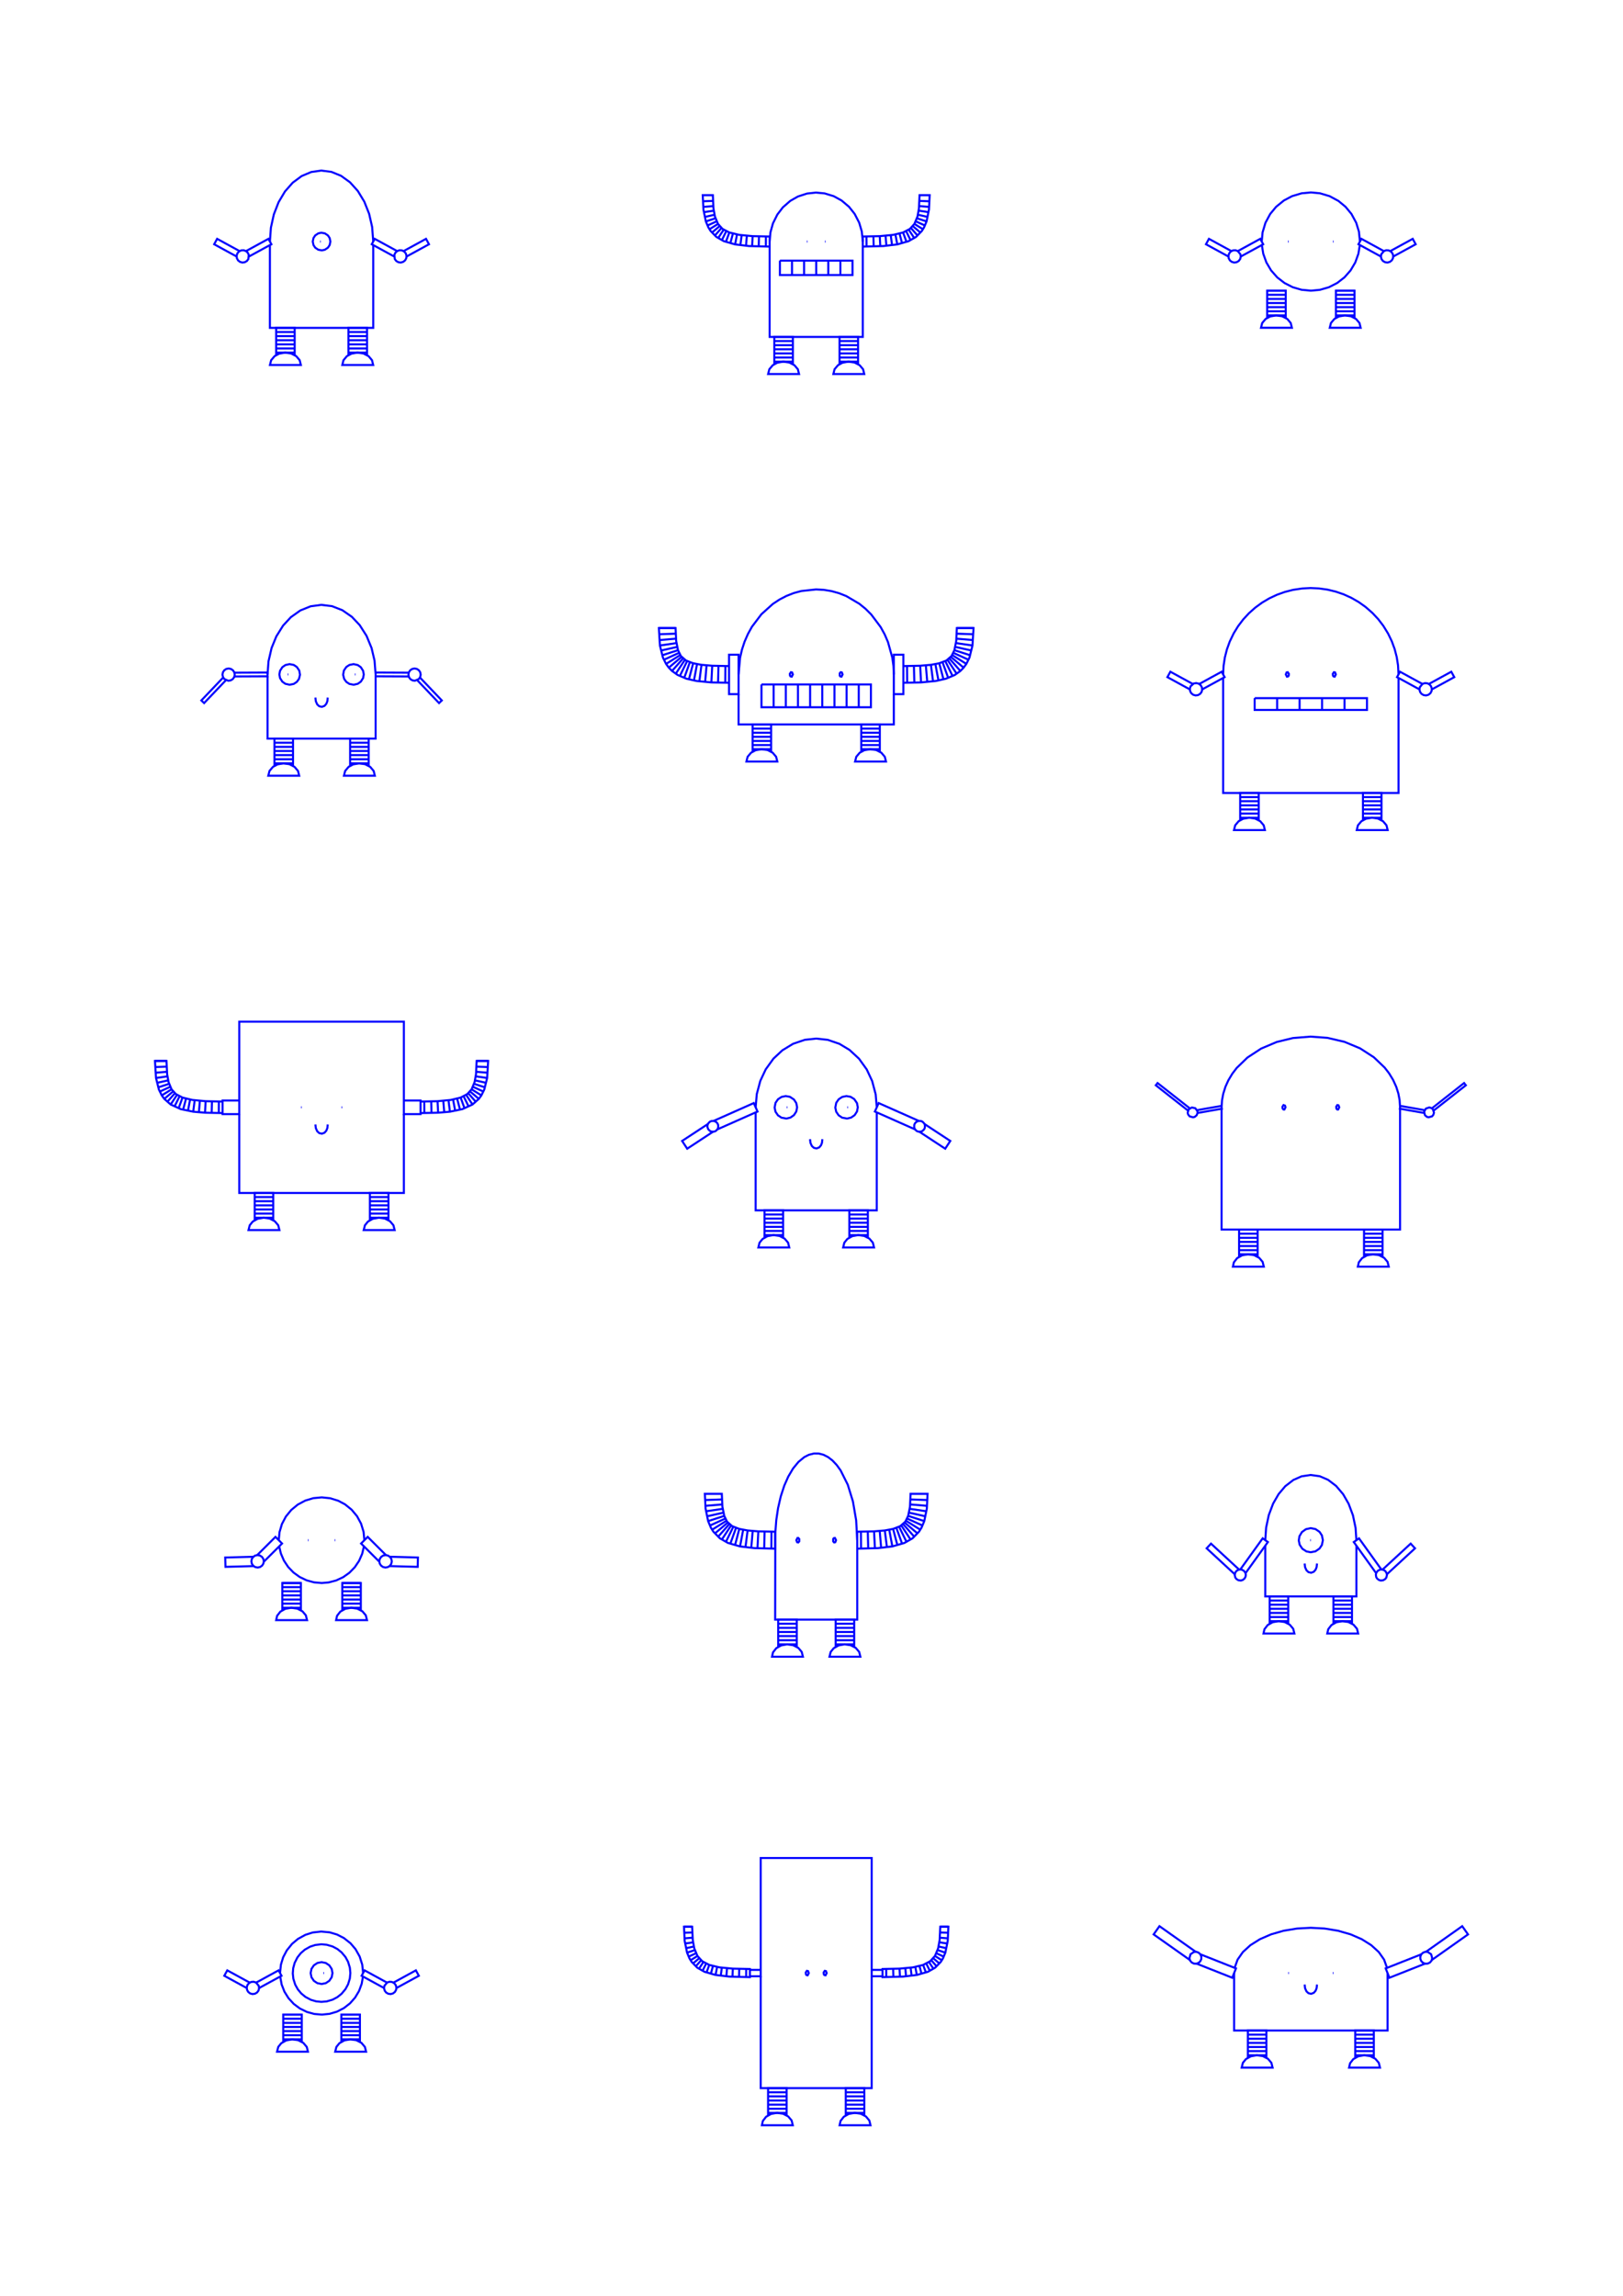 <?xml version="1.0" encoding="utf-8" ?>
<svg xmlns="http://www.w3.org/2000/svg" xmlns:cc="http://creativecommons.org/ns" xmlns:dc="http://purl.org/dc/elements/1.1/" xmlns:ev="http://www.w3.org/2001/xml-events" xmlns:inkscape="http://www.inkscape.org/namespaces/inkscape" xmlns:rdf="http://www.w3.org/1999/02/22-rdf-syntax-ns" xmlns:sodipodi="http://sodipodi.sourceforge.net/DTD/sodipodi-0.dtd" xmlns:xlink="http://www.w3.org/1999/xlink" baseProfile="tiny" height="29.7cm" version="1.2" viewBox="0 0 793.701 1122.52" width="21.0cm">
  <defs/>
  <g fill="none" id="layer1" inkscape:groupmode="layer" inkscape:label="1" stroke="#0000ff" style="display:inline">
    <polyline points="136.952,964.719 137.375,960.595 138.48,956.991 140.232,953.653 142.834,950.426 145.724,948.006 149.358,946.012 152.952,944.873 157.071,944.412 161.199,944.797 164.813,945.868 168.167,947.589 171.418,950.16 173.865,953.028 175.893,956.644 177.145,960.595 177.568,964.719"/>
    <polyline points="177.497,966.403 176.884,969.945 175.58,973.482 173.645,976.717 171.145,979.539 168.167,981.85 164.813,983.57 161.199,984.642 157.449,985.026 153.692,984.711 150.059,983.707 146.673,982.049 143.653,979.794 141.101,977.019 139.106,973.821 137.737,970.309 137.023,966.403"/>
    <polyline points="126.704,972.04 137.677,966.046 136.227,963.392 125.255,969.386"/>
    <polyline points="122.115,969.387 111.142,963.392 109.693,966.046 120.665,972.04"/>
    <polygon points="121.031,970.518 120.677,971.662 120.794,972.855 121.366,973.908 122.302,974.656 123.455,974.982 124.644,974.835 125.682,974.237 126.407,973.283 126.704,972.122 126.527,970.937 125.2,969.351 124.065,968.967 122.87,969.056 121.803,969.601"/>
    <line x1="138.509" x2="147.58" y1="985.027" y2="985.027"/>
    <line x1="147.58" x2="138.509" y1="987.043" y2="987.043"/>
    <line x1="138.509" x2="147.58" y1="989.059" y2="989.059"/>
    <line x1="147.58" x2="138.509" y1="991.074" y2="991.074"/>
    <line x1="138.509" x2="147.58" y1="993.09" y2="993.09"/>
    <line x1="147.58" x2="138.509" y1="995.106" y2="995.106"/>
    <line x1="138.509" x2="147.58" y1="997.122" y2="997.122"/>
    <polyline points="147.58,998.332 147.58,985.027 138.509,985.027 138.509,998.332"/>
    <polygon points="137.542,999.022 139.979,997.641 142.894,997.123 145.833,997.548 148.336,998.851 150.014,1000.827 150.604,1003.169 135.486,1003.169 136.075,1000.827"/>
    <polygon points="165.974,999.022 168.41,997.641 171.326,997.123 174.264,997.548 176.768,998.851 178.445,1000.827 179.035,1003.169 163.917,1003.169 164.507,1000.827"/>
    <polyline points="166.94,998.332 166.94,985.027 176.011,985.027 176.011,998.332"/>
    <line x1="176.011" x2="166.94" y1="997.122" y2="997.122"/>
    <line x1="166.94" x2="176.011" y1="995.106" y2="995.106"/>
    <line x1="176.011" x2="166.94" y1="993.09" y2="993.09"/>
    <line x1="166.94" x2="176.011" y1="991.074" y2="991.074"/>
    <line x1="176.011" x2="166.94" y1="989.059" y2="989.059"/>
    <line x1="166.94" x2="176.011" y1="987.043" y2="987.043"/>
    <line x1="176.011" x2="166.94" y1="985.027" y2="985.027"/>
    <polygon points="164.992,976.481 162.669,977.715 159.787,978.567 157.166,978.795 154.549,978.532 152.026,977.786 149.372,976.377 147.34,974.706 145.655,972.686 144.376,970.387 143.466,967.523 143.185,964.907 143.396,962.285 144.091,959.748 145.446,957.066 147.077,955.001 149.063,953.276 151.679,951.797 154.18,950.984 157.166,950.643 159.787,950.872 162.669,951.723 164.992,952.957 167.046,954.601 168.971,956.909 170.219,959.224 171.09,962.1 171.336,964.719 171.09,967.338 170.219,970.214 168.971,972.53 167.046,974.837"/>
    <polygon points="158.432,964.719 158.129,964.719"/>
    <polygon points="151.916,964.719 152.323,962.674 153.481,960.94 155.215,959.782 157.26,959.375 159.305,959.782 161.039,960.94 162.198,962.674 162.605,964.719 162.198,966.764 161.039,968.498 159.305,969.657 157.26,970.064 155.215,969.657 153.481,968.498 152.323,966.764"/>
    <polyline points="187.816,972.04 176.843,966.046 178.293,963.392 189.265,969.386"/>
    <polyline points="192.406,969.387 203.378,963.392 204.828,966.046 193.856,972.04"/>
    <polygon points="192.219,974.656 191.066,974.982 189.876,974.835 188.838,974.237 188.113,973.283 187.816,972.122 187.993,970.937 189.32,969.351 190.456,968.967 191.651,969.056 192.718,969.601 193.489,970.518 193.844,971.662 193.726,972.855 193.154,973.908"/>
    <line x1="334.99" x2="338.933" y1="950.266" y2="949.697"/>
    <line x1="339.3" x2="335.412" y1="951.721" y2="952.588"/>
    <line x1="335.99" x2="339.78" y1="954.724" y2="953.495"/>
    <line x1="340.371" x2="336.745" y1="955.033" y2="956.681"/>
    <line x1="337.695" x2="341.076" y1="958.461" y2="956.354"/>
    <line x1="341.899" x2="338.854" y1="957.49" y2="960.058"/>
    <line x1="340.224" x2="342.86" y1="961.458" y2="958.472"/>
    <line x1="343.985" x2="341.795" y1="959.329" y2="962.657"/>
    <line x1="343.557" x2="345.308" y1="963.658" y2="960.08"/>
    <line x1="346.853" x2="345.501" y1="960.73" y2="964.477"/>
    <line x1="347.629" x2="348.64" y1="965.134" y2="961.281"/>
    <polygon points="346.853,960.73 343.4,958.915 341.076,956.354 339.526,952.639 338.791,948.588 338.48,942.042 334.497,942.042 334.833,949.032 335.99,954.724 337.195,957.593 338.248,959.283 340.985,962.083 344.506,964.089 349.949,965.65 356.673,966.442 366.724,966.711 366.724,962.727 358.391,962.552 351.799,961.926"/>
    <line x1="350.681" x2="349.949" y1="961.734" y2="965.65"/>
    <line x1="352.474" x2="352.983" y1="966.044" y2="962.093"/>
    <line x1="355.55" x2="355.216" y1="962.364" y2="966.333"/>
    <line x1="358.19" x2="358.391" y1="966.531" y2="962.552"/>
    <line x1="361.51" x2="361.408" y1="962.668" y2="966.65"/>
    <line x1="364.885" x2="364.913" y1="966.705" y2="962.721"/>
    <line x1="366.724" x2="372.012" y1="963.163" y2="963.163"/>
    <polyline points="372.012,966.275 372.012,1020.976 422.682,1020.976 422.682,1034.282"/>
    <line x1="422.682" x2="413.611" y1="1033.071" y2="1033.071"/>
    <polyline points="413.611,1034.282 413.611,1020.976 426.287,1020.976 426.287,966.275"/>
    <line x1="426.287" x2="431.575" y1="963.163" y2="963.163"/>
    <line x1="433.386" x2="433.414" y1="962.721" y2="966.705"/>
    <polyline points="431.575,966.275 426.287,966.275 426.287,908.462 372.012,908.462 372.012,966.275 366.724,966.275"/>
    <polygon points="394.397,965.701 394.12,965.286 394.045,964.426 394.579,963.624 395.153,963.737 395.531,964.719 394.971,965.814"/>
    <polygon points="403.329,963.624 403.903,963.737 404.281,964.719 403.721,965.814 403.147,965.701 402.87,965.286 402.795,964.426"/>
    <line x1="436.79" x2="436.892" y1="962.668" y2="966.65"/>
    <line x1="440.11" x2="439.909" y1="966.531" y2="962.552"/>
    <line x1="442.749" x2="443.084" y1="962.364" y2="966.333"/>
    <line x1="445.826" x2="445.317" y1="966.044" y2="962.093"/>
    <polygon points="446.501,961.926 451.447,960.73 454.9,958.915 457.224,956.354 458.774,952.639 459.509,948.588 459.82,942.042 463.803,942.042 463.467,949.032 462.31,954.724 461.105,957.593 460.052,959.283 457.315,962.083 453.794,964.089 448.351,965.65 441.627,966.442 431.575,966.711 431.575,962.727 439.909,962.552"/>
    <line x1="447.619" x2="448.351" y1="961.734" y2="965.65"/>
    <line x1="450.671" x2="449.659" y1="965.134" y2="961.281"/>
    <line x1="451.447" x2="452.799" y1="960.73" y2="964.477"/>
    <line x1="454.743" x2="452.992" y1="963.658" y2="960.08"/>
    <line x1="454.315" x2="456.505" y1="959.329" y2="962.657"/>
    <line x1="458.076" x2="455.44" y1="961.458" y2="958.472"/>
    <line x1="456.4" x2="459.446" y1="957.49" y2="960.058"/>
    <line x1="460.605" x2="457.224" y1="958.461" y2="956.354"/>
    <line x1="457.928" x2="461.555" y1="955.033" y2="956.681"/>
    <line x1="462.31" x2="458.52" y1="954.724" y2="953.495"/>
    <line x1="459" x2="462.888" y1="951.721" y2="952.588"/>
    <line x1="463.309" x2="459.367" y1="950.266" y2="949.697"/>
    <line x1="459.623" x2="463.592" y1="947.413" y2="947.745"/>
    <line x1="463.753" x2="459.772" y1="945.008" y2="944.864"/>
    <line x1="459.82" x2="463.803" y1="942.042" y2="942.042"/>
    <line x1="422.682" x2="413.611" y1="1022.992" y2="1022.992"/>
    <line x1="413.611" x2="422.682" y1="1025.008" y2="1025.008"/>
    <line x1="422.682" x2="413.611" y1="1027.024" y2="1027.024"/>
    <line x1="413.611" x2="422.682" y1="1029.039" y2="1029.039"/>
    <line x1="422.682" x2="413.611" y1="1031.055" y2="1031.055"/>
    <polygon points="411.066,1037 412.644,1034.972 415.081,1033.591 417.996,1033.072 420.934,1033.497 423.438,1034.8 425.115,1036.776 425.705,1039.118 410.587,1039.118"/>
    <polyline points="384.689,1034.282 384.689,1020.976 375.618,1020.976 375.618,1034.282"/>
    <polygon points="374.652,1034.972 377.088,1033.591 380.003,1033.072 382.942,1033.497 385.445,1034.8 387.123,1036.776 387.713,1039.118 372.595,1039.118 373.074,1037"/>
    <line x1="375.618" x2="384.689" y1="1033.071" y2="1033.071"/>
    <line x1="384.689" x2="375.618" y1="1031.055" y2="1031.055"/>
    <line x1="375.618" x2="384.689" y1="1029.039" y2="1029.039"/>
    <line x1="384.689" x2="375.618" y1="1027.024" y2="1027.024"/>
    <line x1="375.618" x2="384.689" y1="1025.008" y2="1025.008"/>
    <line x1="384.689" x2="375.618" y1="1022.992" y2="1022.992"/>
    <line x1="338.677" x2="334.707" y1="947.413" y2="947.745"/>
    <line x1="334.547" x2="338.528" y1="945.008" y2="944.864"/>
    <line x1="338.48" x2="334.497" y1="942.042" y2="942.042"/>
    <polygon points="379.599,805.89 382.036,804.509 384.951,803.99 387.889,804.416 390.393,805.718 392.07,807.695 392.66,810.037 377.542,810.037 378.021,807.918"/>
    <polyline points="380.566,805.2 380.566,791.895 419.219,791.895 419.219,757.212 429.414,756.938 436.39,756.114 442.273,754.421 446.265,752.143 449.439,748.895 450.65,746.954 452.003,743.734 453.252,737.618 453.602,730.389 445.31,730.389 445.012,736.694 444.115,741.177 442.728,744.024 440.26,746.19 436.757,747.544 432.686,748.303 427.444,748.747 419.219,748.919 419.219,757.212"/>
    <line x1="421.074" x2="421.015" y1="757.206" y2="748.913"/>
    <line x1="424.38" x2="424.59" y1="748.861" y2="757.15"/>
    <line x1="427.863" x2="427.444" y1="757.029" y2="748.747"/>
    <line x1="430.212" x2="430.909" y1="748.563" y2="756.826"/>
    <line x1="433.746" x2="432.686" y1="756.528" y2="748.303"/>
    <line x1="434.867" x2="436.39" y1="747.963" y2="756.114"/>
    <line x1="438.862" x2="436.757" y1="755.564" y2="747.544"/>
    <line x1="438.36" x2="441.174" y1="747.05" y2="754.85"/>
    <line x1="443.334" x2="439.69" y1="753.939" y2="746.491"/>
    <line x1="440.774" x2="445.333" y1="745.876" y2="752.803"/>
    <line x1="447.146" x2="441.658" y1="751.42" y2="745.203"/>
    <line x1="442.397" x2="448.737" y1="744.447" y2="749.793"/>
    <line x1="450.077" x2="443.04" y1="747.947" y2="743.561"/>
    <line x1="443.611" x2="451.16" y1="742.488" y2="745.919"/>
    <line x1="452.003" x2="444.115" y1="743.734" y2="741.177"/>
    <line x1="444.541" x2="452.635" y1="739.598" y2="741.404"/>
    <line x1="453.086" x2="444.879" y1="738.921" y2="737.735"/>
    <line x1="445.12" x2="453.384" y1="735.581" y2="736.27"/>
    <line x1="453.55" x2="445.263" y1="733.433" y2="733.133"/>
    <line x1="445.31" x2="453.602" y1="730.389" y2="730.389"/>
    <polyline points="419.219,753.066 418.686,743.344 417.114,734.139 414.587,725.94 411.096,718.957 409.157,716.271 407.085,714.077 404.907,712.402 402.652,711.269 400.35,710.694 398.033,710.684 395.554,711.305 393.302,712.46 390.479,714.785 387.853,717.981 385.485,721.977 383.54,726.387 381.819,731.661 380.493,737.422 379.633,743.173 379.151,749.499 379.08,791.895 389.637,791.895 389.637,805.2"/>
    <line x1="389.637" x2="380.566" y1="803.989" y2="803.989"/>
    <line x1="380.566" x2="389.637" y1="801.973" y2="801.973"/>
    <line x1="389.637" x2="380.566" y1="799.958" y2="799.958"/>
    <line x1="380.566" x2="389.637" y1="797.942" y2="797.942"/>
    <line x1="389.637" x2="380.566" y1="795.926" y2="795.926"/>
    <line x1="380.566" x2="389.637" y1="793.91" y2="793.91"/>
    <line x1="408.663" x2="417.734" y1="793.91" y2="793.91"/>
    <line x1="417.734" x2="408.663" y1="795.926" y2="795.926"/>
    <line x1="408.663" x2="417.734" y1="797.942" y2="797.942"/>
    <line x1="417.734" x2="408.663" y1="799.958" y2="799.958"/>
    <line x1="408.663" x2="417.734" y1="801.973" y2="801.973"/>
    <line x1="417.734" x2="408.663" y1="803.989" y2="803.989"/>
    <polyline points="408.663,805.2 408.663,791.895 417.734,791.895 417.734,805.2"/>
    <polygon points="405.64,810.037 406.229,807.695 407.697,805.89 410.133,804.509 413.048,803.99 415.987,804.416 418.49,805.718 420.168,807.695 420.758,810.037"/>
    <polygon points="408.299,751.97 408.859,753.066 408.481,754.048 407.908,754.161 407.449,753.633 407.449,752.499 407.725,752.084"/>
    <polygon points="389.819,754.048 390.392,754.161 390.851,753.633 390.851,752.499 390.392,751.97 390.001,751.97 389.441,753.066"/>
    <line x1="377.226" x2="377.284" y1="757.206" y2="748.913"/>
    <line x1="373.92" x2="373.709" y1="748.861" y2="757.15"/>
    <line x1="370.436" x2="370.856" y1="757.029" y2="748.747"/>
    <line x1="368.087" x2="367.39" y1="748.563" y2="756.826"/>
    <line x1="364.554" x2="365.614" y1="756.528" y2="748.303"/>
    <line x1="363.433" x2="361.909" y1="747.963" y2="756.114"/>
    <line x1="359.438" x2="361.543" y1="755.564" y2="747.544"/>
    <line x1="359.94" x2="357.126" y1="747.05" y2="754.85"/>
    <line x1="354.966" x2="358.61" y1="753.939" y2="746.491"/>
    <line x1="357.526" x2="352.967" y1="745.876" y2="752.803"/>
    <line x1="351.154" x2="356.642" y1="751.42" y2="745.203"/>
    <line x1="355.902" x2="349.563" y1="744.447" y2="749.793"/>
    <line x1="348.223" x2="355.26" y1="747.947" y2="743.561"/>
    <line x1="354.689" x2="347.139" y1="742.488" y2="745.919"/>
    <line x1="346.297" x2="354.185" y1="743.734" y2="741.177"/>
    <line x1="353.759" x2="345.665" y1="739.598" y2="741.404"/>
    <line x1="345.214" x2="353.421" y1="738.921" y2="737.735"/>
    <polygon points="353.288,736.694 352.99,730.389 344.698,730.389 345.048,737.618 346.297,743.734 347.649,746.954 348.861,748.895 352.035,752.143 356.027,754.421 361.909,756.114 368.886,756.938 379.08,757.212 379.08,748.919 370.856,748.747 365.614,748.303 361.543,747.544 358.04,746.19 355.571,744.024 354.185,741.177"/>
    <line x1="353.18" x2="344.916" y1="735.581" y2="736.27"/>
    <line x1="344.75" x2="353.037" y1="733.433" y2="733.133"/>
    <line x1="352.99" x2="344.698" y1="730.389" y2="730.389"/>
    <polyline points="373.885,605.099 373.885,591.793 424.415,591.793 424.415,605.099"/>
    <line x1="424.415" x2="415.344" y1="603.888" y2="603.888"/>
    <polyline points="415.344,605.099 415.344,591.793 428.764,591.793 428.764,543.894"/>
    <polyline points="428.764,541.412 428.227,535.046 426.512,528.561 423.871,522.911 420.101,517.663 415.481,513.38 410.505,510.376 404.793,508.423 399.183,507.808 393.572,508.409 387.855,510.348 382.597,513.547 378.245,517.611 374.465,522.849 371.813,528.492 370.085,534.972 369.536,541.412"/>
    <polyline points="369.536,543.894 369.536,591.793 382.956,591.793 382.956,605.099"/>
    <line x1="382.956" x2="373.885" y1="603.888" y2="603.888"/>
    <polygon points="375.355,604.408 378.27,603.889 381.209,604.314 383.712,605.617 385.39,607.593 385.979,609.935 370.861,609.935 371.451,607.593 372.918,605.789"/>
    <line x1="373.885" x2="382.956" y1="601.872" y2="601.872"/>
    <line x1="382.956" x2="373.885" y1="599.856" y2="599.856"/>
    <line x1="373.885" x2="382.956" y1="597.841" y2="597.841"/>
    <line x1="382.956" x2="373.885" y1="595.825" y2="595.825"/>
    <line x1="373.885" x2="382.956" y1="593.809" y2="593.809"/>
    <line x1="415.344" x2="424.415" y1="593.809" y2="593.809"/>
    <line x1="424.415" x2="415.344" y1="595.825" y2="595.825"/>
    <line x1="415.344" x2="424.415" y1="597.841" y2="597.841"/>
    <line x1="424.415" x2="415.344" y1="599.856" y2="599.856"/>
    <line x1="415.344" x2="424.415" y1="601.872" y2="601.872"/>
    <polygon points="414.377,605.789 416.814,604.408 419.729,603.889 422.668,604.314 425.171,605.617 426.849,607.593 427.438,609.935 412.32,609.935 412.91,607.593"/>
    <polyline points="402.174,556.99 401.966,558.784 401.471,560.025 400.603,561.023 399.318,561.519 398.002,561.221 397.022,560.324 396.334,558.784 396.126,556.99"/>
    <polygon points="382.187,546.487 380.446,545.328 379.263,543.604 378.81,541.562 379.263,539.22 380.446,537.496 382.187,536.337 384.234,535.911 386.292,536.281 388.278,537.603 389.413,539.359 389.81,541.412 389.413,543.465 388.278,545.221 386.569,546.427 384.534,546.909"/>
    <polygon points="385.029,541.412 384.726,541.412"/>
    <polygon points="408.945,539.22 410.128,537.496 411.868,536.337 413.916,535.911 415.974,536.281 417.746,537.392 419.095,539.359 419.492,541.412 419.095,543.465 417.96,545.221 416.251,546.427 414.216,546.909 411.868,546.487 410.128,545.328 408.945,543.604 408.492,541.562"/>
    <polygon points="414.408,541.412 414.711,541.412"/>
    <polygon points="448.063,548.574 449.147,548.078 450.34,548.102 451.163,548.462 451.989,549.322 452.316,550.158 452.293,551.351 451.933,552.173 451.073,553 450.236,553.327 449.044,553.303 448.221,552.943 447.395,552.083 447.068,551.247 447.091,550.054 447.451,549.232"/>
    <polyline points="449.315,548.053 429.684,539.339 427.843,543.485 447.474,552.2"/>
    <polyline points="449.641,553.382 462.235,561.649 464.725,557.857 452.13,549.59"/>
    <polyline points="350.826,552.2 370.457,543.485 368.616,539.339 348.985,548.053"/>
    <polyline points="346.17,549.59 333.575,557.857 336.065,561.649 348.659,553.382"/>
    <polygon points="350.079,552.943 350.905,552.083 351.232,551.247 351.209,550.054 350.849,549.232 350.237,548.574 349.152,548.078 347.96,548.102 347.137,548.462 346.311,549.322 345.984,550.158 345.951,551.055 346.367,552.173 347.227,553 348.063,553.327 349.256,553.303"/>
    <line x1="237.796" x2="232.296" y1="529.461" y2="528.234"/>
    <line x1="231.837" x2="237.197" y1="529.934" y2="531.671"/>
    <line x1="236.409" x2="231.279" y1="533.715" y2="531.384"/>
    <line x1="230.625" x2="235.408" y1="532.611" y2="535.591"/>
    <line x1="234.179" x2="229.871" y1="537.283" y2="533.65"/>
    <line x1="228.996" x2="232.725" y1="534.545" y2="538.77"/>
    <line x1="231.061" x2="227.963" y1="540.039" y2="535.332"/>
    <line x1="226.732" x2="229.208" y1="536.031" y2="541.092"/>
    <line x1="227.181" x2="225.269" y1="541.946" y2="536.646"/>
    <line x1="223.552" x2="224.983" y1="537.175" y2="542.625"/>
    <line x1="222.605" x2="221.569" y1="543.155" y2="537.616"/>
    <line x1="219.314" x2="220.034" y1="537.967" y2="543.556"/>
    <line x1="217.256" x2="216.782" y1="543.849" y2="538.234"/>
    <line x1="213.97" x2="214.255" y1="538.42" y2="544.048"/>
    <line x1="211.015" x2="210.872" y1="544.169" y2="538.536"/>
    <line x1="207.483" x2="207.523" y1="538.588" y2="544.223"/>
    <polyline points="205.678,544.23 205.678,538.595 213.97,538.42 220.476,537.803 225.269,536.646 228.502,534.951 230.625,532.611 232.079,529.116 232.79,525.189 233.096,518.735 238.731,518.735 238.229,527.077 236.828,532.714 235.408,535.591 234.179,537.283 231.061,540.039 226.104,542.306 220.034,543.556 214.255,544.048 205.678,544.23 205.678,544.737 197.504,544.737 197.504,499.533 117.016,499.533 117.016,544.737 108.843,544.737 108.843,544.23 100.266,544.048 94.486,543.556 88.416,542.306 83.46,540.039 80.341,537.283 79.113,535.591 77.692,532.714 76.291,527.077 75.789,518.735 81.424,518.735 81.73,525.189 82.441,529.116 83.895,532.611 86.019,534.951 89.252,536.646 94.044,537.803 100.551,538.42 108.843,538.595 108.843,544.23"/>
    <line x1="106.998" x2="107.037" y1="544.223" y2="538.588"/>
    <polyline points="108.843,538.595 108.843,538.087 117.016,538.087"/>
    <polyline points="117.016,544.737 117.016,583.291 133.625,583.291 133.625,596.596"/>
    <line x1="133.625" x2="124.554" y1="595.386" y2="595.386"/>
    <polyline points="124.554,596.596 124.554,583.291 189.966,583.291 189.966,596.596"/>
    <polygon points="190.722,597.115 192.4,599.091 192.99,601.433 177.872,601.433 178.462,599.091 179.929,597.286 182.365,595.905 185.28,595.387 188.219,595.812"/>
    <line x1="189.966" x2="180.895" y1="595.386" y2="595.386"/>
    <polyline points="180.895,596.596 180.895,583.291 197.504,583.291 197.504,544.737"/>
    <polyline points="197.504,538.087 205.678,538.087 205.678,538.595"/>
    <line x1="232.652" x2="238.229" y1="526.272" y2="527.077"/>
    <line x1="238.518" x2="232.902" y1="524.506" y2="524.038"/>
    <line x1="233.049" x2="238.68" y1="521.527" y2="521.731"/>
    <line x1="238.731" x2="233.096" y1="518.735" y2="518.735"/>
    <polygon points="167.007,541.412 167.31,541.412"/>
    <polyline points="160.284,549.788 160.076,551.582 159.581,552.823 158.714,553.821 157.428,554.317 156.113,554.019 155.132,553.123 154.445,551.582 154.237,549.788"/>
    <polygon points="147.21,541.412 147.513,541.412"/>
    <line x1="103.649" x2="103.506" y1="538.536" y2="544.169"/>
    <line x1="100.266" x2="100.551" y1="544.048" y2="538.42"/>
    <line x1="97.738" x2="97.264" y1="538.234" y2="543.849"/>
    <line x1="94.486" x2="95.206" y1="543.556" y2="537.967"/>
    <line x1="92.951" x2="91.916" y1="537.616" y2="543.155"/>
    <line x1="89.538" x2="90.968" y1="542.625" y2="537.175"/>
    <line x1="89.252" x2="87.339" y1="536.646" y2="541.946"/>
    <line x1="85.312" x2="87.789" y1="541.092" y2="536.031"/>
    <line x1="86.558" x2="83.46" y1="535.332" y2="540.039"/>
    <line x1="81.796" x2="85.525" y1="538.77" y2="534.545"/>
    <line x1="84.649" x2="80.341" y1="533.65" y2="537.283"/>
    <line x1="79.113" x2="83.895" y1="535.591" y2="532.611"/>
    <line x1="83.241" x2="78.111" y1="531.384" y2="533.715"/>
    <line x1="77.323" x2="82.683" y1="531.671" y2="529.934"/>
    <line x1="82.224" x2="76.724" y1="528.234" y2="529.461"/>
    <line x1="76.291" x2="81.868" y1="527.077" y2="526.272"/>
    <line x1="81.618" x2="76.003" y1="524.038" y2="524.506"/>
    <line x1="75.84" x2="81.471" y1="521.731" y2="521.527"/>
    <line x1="81.424" x2="75.789" y1="518.735" y2="518.735"/>
    <line x1="124.554" x2="133.625" y1="585.307" y2="585.307"/>
    <line x1="133.625" x2="124.554" y1="587.323" y2="587.323"/>
    <line x1="124.554" x2="133.625" y1="589.338" y2="589.338"/>
    <line x1="133.625" x2="124.554" y1="591.354" y2="591.354"/>
    <line x1="124.554" x2="133.625" y1="593.37" y2="593.37"/>
    <polygon points="131.878,595.812 134.381,597.115 136.059,599.091 136.649,601.433 121.531,601.433 122.12,599.091 123.588,597.286 126.024,595.905 128.939,595.387"/>
    <line x1="180.895" x2="189.966" y1="593.37" y2="593.37"/>
    <line x1="189.966" x2="180.895" y1="591.354" y2="591.354"/>
    <line x1="180.895" x2="189.966" y1="589.338" y2="589.338"/>
    <line x1="189.966" x2="180.895" y1="587.323" y2="587.323"/>
    <line x1="180.895" x2="189.966" y1="585.307" y2="585.307"/>
    <polyline points="178.199,753.066 177.79,748.946 176.578,744.987 174.611,741.345 171.966,738.16 168.746,735.558 165.425,733.784 161.472,732.555 157.354,732.127 153.233,732.518 149.269,733.712 145.617,735.662 142.421,738.293 139.804,741.501 137.87,745.162 136.694,749.131 136.322,753.067"/>
    <polyline points="136.54,756.077 137.352,759.554 138.835,763.014 140.915,766.153 143.522,768.868 146.574,771.072 149.971,772.695 153.603,773.683 157.354,774.005 160.731,773.715 164.373,772.76 167.784,771.168 170.855,768.991 173.487,766.299 175.595,763.179 177.109,759.733 177.981,756.077"/>
    <polygon points="185.503,763.309 185.766,762.15 186.453,761.181 187.459,760.547 188.631,760.347 189.79,760.61 190.76,761.297 191.393,762.303 191.593,763.474 191.33,764.633 190.643,765.603 189.637,766.237 188.466,766.437 187.307,766.173 186.337,765.487 185.703,764.481"/>
    <polyline points="185.509,763.589 176.585,754.684 179.814,751.447 188.741,760.355"/>
    <polyline points="190.618,761.161 204.38,761.534 204.256,766.104 190.494,765.731"/>
    <line x1="176.453" x2="167.382" y1="774.005" y2="774.005"/>
    <line x1="167.382" x2="176.453" y1="776.02" y2="776.02"/>
    <line x1="176.453" x2="167.382" y1="778.036" y2="778.036"/>
    <line x1="167.382" x2="176.453" y1="780.052" y2="780.052"/>
    <line x1="176.453" x2="167.382" y1="782.068" y2="782.068"/>
    <line x1="167.382" x2="176.453" y1="784.083" y2="784.083"/>
    <line x1="176.453" x2="167.382" y1="786.099" y2="786.099"/>
    <polyline points="167.382,787.31 167.382,774.005 176.453,774.005 176.453,787.31"/>
    <polygon points="166.415,788 168.852,786.619 171.767,786.1 174.706,786.526 177.209,787.828 178.887,789.804 179.477,792.146 164.358,792.146 164.838,790.028"/>
    <polyline points="147.138,787.31 147.138,774.005 138.067,774.005 138.067,787.31"/>
    <line x1="138.067" x2="147.138" y1="786.099" y2="786.099"/>
    <line x1="147.138" x2="138.067" y1="784.083" y2="784.083"/>
    <line x1="138.067" x2="147.138" y1="782.068" y2="782.068"/>
    <line x1="147.138" x2="138.067" y1="780.052" y2="780.052"/>
    <line x1="138.067" x2="147.138" y1="778.036" y2="778.036"/>
    <line x1="147.138" x2="138.067" y1="776.02" y2="776.02"/>
    <line x1="138.067" x2="147.138" y1="774.005" y2="774.005"/>
    <polygon points="128.184,765.487 128.817,764.481 129.017,763.309 128.754,762.15 128.067,761.181 127.061,760.547 125.89,760.347 124.731,760.61 123.761,761.297 123.127,762.303 122.927,763.474 123.191,764.633 123.877,765.603 124.883,766.237 126.055,766.437 127.214,766.173"/>
    <polyline points="129.011,763.589 137.936,754.684 134.707,751.447 125.779,760.355"/>
    <polyline points="123.903,761.161 110.141,761.534 110.264,766.104 124.027,765.731"/>
    <polygon points="135.044,792.146 135.523,790.028 137.101,788 139.537,786.619 142.453,786.1 145.391,786.526 147.894,787.828 149.572,789.804 150.162,792.146"/>
    <polygon points="150.879,753.066 150.577,753.066"/>
    <polygon points="163.943,753.066 163.641,753.066"/>
    <polygon points="182.729,376.941 183.318,379.283 168.2,379.283 168.79,376.941 170.468,374.965 172.694,373.755 175.609,373.237 178.548,373.662 181.051,374.965"/>
    <polyline points="180.295,374.447 180.295,361.142 171.224,361.142 171.224,374.447"/>
    <line x1="171.224" x2="180.295" y1="373.236" y2="373.236"/>
    <line x1="180.295" x2="171.224" y1="371.22" y2="371.22"/>
    <line x1="171.224" x2="180.295" y1="369.204" y2="369.204"/>
    <line x1="180.295" x2="171.224" y1="367.189" y2="367.189"/>
    <line x1="171.224" x2="180.295" y1="365.173" y2="365.173"/>
    <line x1="180.295" x2="171.224" y1="363.157" y2="363.157"/>
    <polyline points="160.284,341.08 160.076,342.874 159.581,344.115 158.714,345.113 157.428,345.609 156.113,345.312 155.132,344.415 154.445,342.874 154.237,341.08"/>
    <polygon points="145.156,333.405 146.214,331.947 146.712,329.909 146.337,327.845 145.156,326.112 143.652,325.12 141.594,324.714 139.548,325.181 138.075,326.218 136.946,327.986 136.624,329.759 136.946,331.531 138.075,333.299 139.548,334.336 141.594,334.803 143.652,334.397"/>
    <polygon points="140.7,329.759 141.003,329.759"/>
    <polyline points="130.833,329.759 131.311,323.318 132.819,316.82 135.137,311.15 138.444,305.871 142.257,301.753 146.871,298.479 151.898,296.447 157.138,295.74 162.383,296.385 167.424,298.356 172.062,301.576 175.904,305.648 179.249,310.888 181.72,316.878 183.162,323.01 183.688,329.759"/>
    <polyline points="183.688,330.691 183.688,361.142 130.833,361.142 130.833,330.691"/>
    <polyline points="114.641,330.765 130.837,330.691 130.828,328.826 114.632,328.901"/>
    <polyline points="110.501,332.55 99.813,343.765 98.463,342.479 109.151,331.264"/>
    <polygon points="109.722,332.016 111.601,332.838 112.778,332.677 113.8,332.071 114.506,331.115 114.786,329.961 114.596,328.788 113.964,327.782 112.992,327.099 111.83,326.848 110.663,327.068 109.672,327.724 109.014,328.714 108.793,329.881 109.041,331.043"/>
    <line x1="134.226" x2="143.296" y1="363.157" y2="363.157"/>
    <line x1="143.296" x2="134.226" y1="365.173" y2="365.173"/>
    <line x1="134.226" x2="143.296" y1="367.189" y2="367.189"/>
    <line x1="143.296" x2="134.226" y1="369.204" y2="369.204"/>
    <line x1="134.226" x2="143.296" y1="371.22" y2="371.22"/>
    <line x1="143.296" x2="134.226" y1="373.236" y2="373.236"/>
    <polyline points="134.226,374.447 134.226,361.142 143.296,361.142 143.296,374.447"/>
    <polygon points="131.792,376.941 133.469,374.965 135.696,373.755 138.611,373.237 141.549,373.662 144.053,374.965 145.73,376.941 146.32,379.283 131.202,379.283"/>
    <polygon points="176.445,333.299 174.972,334.336 172.927,334.803 170.868,334.397 169.365,333.405 168.306,331.947 167.809,329.909 168.183,327.845 169.365,326.112 170.868,325.12 172.927,324.714 174.972,325.181 176.445,326.218 177.574,327.986 177.896,329.759 177.574,331.531"/>
    <polygon points="173.518,329.759 173.82,329.759"/>
    <polyline points="199.879,330.765 183.683,330.691 183.692,328.826 199.889,328.901"/>
    <polygon points="202.69,326.848 203.858,327.068 204.848,327.724 205.506,328.714 205.728,329.881 205.479,331.043 204.798,332.016 202.919,332.838 201.742,332.677 200.72,332.071 200.014,331.115 199.734,329.961 199.925,328.788 200.556,327.782 201.529,327.099"/>
    <polyline points="205.369,331.264 216.057,342.479 214.707,343.765 204.019,332.55"/>
    <line x1="322.722" x2="330.804" y1="315.605" y2="314.437"/>
    <line x1="331.143" x2="323.173" y1="316.305" y2="318.083"/>
    <line x1="323.802" x2="331.57" y1="320.408" y2="317.89"/>
    <line x1="332.077" x2="324.643" y1="319.207" y2="322.586"/>
    <line x1="325.722" x2="332.652" y1="324.607" y2="320.288"/>
    <line x1="333.3" x2="327.057" y1="321.181" y2="326.445"/>
    <line x1="328.642" x2="334.045" y1="328.065" y2="321.943"/>
    <line x1="334.937" x2="330.447" y1="322.622" y2="329.443"/>
    <line x1="332.439" x2="336.028" y1="330.576" y2="323.241"/>
    <line x1="337.365" x2="334.593" y1="323.802" y2="331.483"/>
    <line x1="336.9" x2="338.973" y1="332.196" y2="324.298"/>
    <line x1="340.867" x2="339.367" y1="324.718" y2="332.745"/>
    <line x1="342.008" x2="343.051" y1="333.158" y2="325.059"/>
    <line x1="345.528" x2="344.841" y1="325.319" y2="333.456"/>
    <line x1="347.885" x2="348.298" y1="333.659" y2="325.503"/>
    <line x1="351.364" x2="351.157" y1="325.617" y2="333.78"/>
    <line x1="354.672" x2="354.73" y1="333.835" y2="325.669"/>
    <polyline points="356.526,325.675 356.526,320.122 361.19,320.122 361.19,339.395 356.526,339.395 356.526,333.841 347.885,333.659 340.664,332.967 335.727,331.862 331.422,330.039 328.642,328.065 327.057,326.445 325.722,324.607 324.194,321.515 322.722,315.605 322.207,307.081 330.373,307.081 330.671,313.394 331.57,317.89 332.966,320.754 335.454,322.938 338.973,324.298 343.051,325.059 348.298,325.503 356.526,325.675 356.526,333.841"/>
    <polyline points="361.19,329.759 361.916,321.671 362.839,317.641 364.126,313.733 365.763,309.985 367.733,306.434 372.347,300.331 377.935,295.298 381.184,293.151 384.612,291.37 388.186,289.973 391.869,288.973 399.071,288.202 402.862,288.401 406.615,289.013 410.294,290.033 413.861,291.449 420.234,295.202 423.281,297.679 426.086,300.477 430.672,306.605 432.626,310.166 434.246,313.923 436.353,321.502 436.92,325.609 437.11,329.759"/>
    <polyline points="441.774,325.675 441.774,320.122 437.11,320.122 437.11,339.395 441.774,339.395 441.774,333.841 450.415,333.659 457.635,332.967 462.573,331.862 466.878,330.039 469.658,328.065 471.243,326.445 472.578,324.607 474.106,321.515 475.578,315.605 476.093,307.081 467.927,307.081 467.629,313.394 466.729,317.89 465.334,320.754 462.846,322.938 459.327,324.298 455.249,325.059 450.002,325.503 441.774,325.675 441.774,333.841"/>
    <line x1="443.628" x2="443.57" y1="333.835" y2="325.669"/>
    <line x1="446.936" x2="447.143" y1="325.617" y2="333.78"/>
    <line x1="450.415" x2="450.002" y1="333.659" y2="325.503"/>
    <line x1="452.772" x2="453.458" y1="325.319" y2="333.456"/>
    <line x1="456.292" x2="455.249" y1="333.158" y2="325.059"/>
    <line x1="457.433" x2="458.933" y1="324.718" y2="332.745"/>
    <line x1="461.4" x2="459.327" y1="332.196" y2="324.298"/>
    <line x1="460.935" x2="463.707" y1="323.802" y2="331.483"/>
    <line x1="465.861" x2="462.272" y1="330.576" y2="323.241"/>
    <line x1="463.363" x2="467.853" y1="322.622" y2="329.443"/>
    <line x1="469.658" x2="464.255" y1="328.065" y2="321.943"/>
    <line x1="465" x2="471.243" y1="321.181" y2="326.445"/>
    <line x1="472.578" x2="465.648" y1="324.607" y2="320.288"/>
    <line x1="466.223" x2="473.657" y1="319.207" y2="322.586"/>
    <line x1="474.498" x2="466.729" y1="320.408" y2="317.89"/>
    <line x1="467.157" x2="475.127" y1="316.305" y2="318.083"/>
    <line x1="475.578" x2="467.496" y1="315.605" y2="314.437"/>
    <line x1="467.737" x2="475.875" y1="312.279" y2="312.958"/>
    <line x1="476.041" x2="467.88" y1="310.124" y2="309.828"/>
    <line x1="467.927" x2="476.093" y1="307.081" y2="307.081"/>
    <polyline points="437.11,339.395 437.11,354.217 421.187,354.217 421.187,367.522"/>
    <line x1="421.187" x2="430.257" y1="366.311" y2="366.311"/>
    <polyline points="430.257,367.522 430.257,354.217 361.19,354.217 361.19,339.395"/>
    <polyline points="372.387,334.65 425.913,334.65 425.913,345.802 372.387,345.802 372.387,334.65 372.387,345.802"/>
    <line x1="378.334" x2="378.334" y1="345.802" y2="334.65"/>
    <line x1="384.281" x2="384.281" y1="334.65" y2="345.802"/>
    <line x1="390.229" x2="390.229" y1="345.802" y2="334.65"/>
    <polygon points="387.183,330.854 386.61,330.74 386.333,330.325 386.257,329.465 386.792,328.663 387.365,328.777 387.743,329.759"/>
    <line x1="396.176" x2="396.176" y1="334.65" y2="345.802"/>
    <line x1="402.124" x2="402.124" y1="345.802" y2="334.65"/>
    <line x1="408.071" x2="408.071" y1="334.65" y2="345.802"/>
    <line x1="414.018" x2="414.018" y1="345.802" y2="334.65"/>
    <line x1="419.966" x2="419.966" y1="334.65" y2="345.802"/>
    <line x1="421.187" x2="430.257" y1="356.233" y2="356.233"/>
    <line x1="430.257" x2="421.187" y1="358.248" y2="358.248"/>
    <line x1="421.187" x2="430.257" y1="360.264" y2="360.264"/>
    <line x1="430.257" x2="421.187" y1="362.28" y2="362.28"/>
    <line x1="421.187" x2="430.257" y1="364.296" y2="364.296"/>
    <polygon points="432.691,370.017 433.281,372.358 418.163,372.358 418.753,370.017 420.43,368.04 422.657,366.831 425.572,366.312 428.51,366.738 431.014,368.04"/>
    <polygon points="411.117,328.663 411.69,328.777 412.068,329.759 411.508,330.854 410.935,330.74 410.658,330.325 410.658,329.192"/>
    <line x1="377.113" x2="368.043" y1="356.233" y2="356.233"/>
    <line x1="368.043" x2="377.113" y1="358.248" y2="358.248"/>
    <line x1="377.113" x2="368.043" y1="360.264" y2="360.264"/>
    <line x1="368.043" x2="377.113" y1="362.28" y2="362.28"/>
    <line x1="377.113" x2="368.043" y1="364.296" y2="364.296"/>
    <line x1="368.043" x2="377.113" y1="366.311" y2="366.311"/>
    <polyline points="377.113,367.522 377.113,354.217 368.043,354.217 368.043,367.522"/>
    <polygon points="369.512,366.831 372.428,366.312 375.366,366.738 377.87,368.04 379.547,370.017 380.137,372.358 365.019,372.358 365.609,370.017 367.286,368.04"/>
    <line x1="330.563" x2="322.425" y1="312.279" y2="312.958"/>
    <line x1="322.259" x2="330.42" y1="310.124" y2="309.828"/>
    <line x1="330.373" x2="322.207" y1="307.081" y2="307.081"/>
    <polyline points="378.668,178.041 378.668,164.736 387.739,164.736 387.739,178.041"/>
    <line x1="387.739" x2="378.668" y1="176.831" y2="176.831"/>
    <line x1="378.668" x2="387.739" y1="174.815" y2="174.815"/>
    <line x1="387.739" x2="378.668" y1="172.799" y2="172.799"/>
    <line x1="378.668" x2="387.739" y1="170.783" y2="170.783"/>
    <line x1="387.739" x2="378.668" y1="168.768" y2="168.768"/>
    <line x1="378.668" x2="387.739" y1="166.752" y2="166.752"/>
    <polygon points="385.992,177.257 388.495,178.56 390.173,180.536 390.763,182.878 375.645,182.878 376.235,180.536 377.912,178.56 380.138,177.35 383.053,176.832"/>
    <line x1="410.561" x2="419.632" y1="176.831" y2="176.831"/>
    <polyline points="419.632,178.041 419.632,164.736 376.37,164.736 376.37,120.575 366.286,120.305 359.507,119.506 353.966,117.916 350.34,115.849 347.506,112.95 346.418,111.204 345.18,108.257 344.002,102.471 343.663,95.428 348.604,95.428 348.912,101.921 349.633,105.9 351.127,109.487 353.335,111.92 356.661,113.665 361.518,114.839 368.06,115.46 376.37,115.635 376.37,120.575"/>
    <line x1="374.527" x2="374.562" y1="120.569" y2="115.629"/>
    <polyline points="376.37,118.105 376.778,113.593 377.987,109.247 380.148,104.9 382.854,101.376 386.44,98.237 390.227,96.078 394.686,94.629 398.972,94.165 403.264,94.558 407.744,95.934 411.563,98.031 415.195,101.111 417.953,104.59 420.179,108.9 421.452,113.226 421.93,118.105"/>
    <polyline points="421.93,120.575 421.93,115.635 430.24,115.46 436.782,114.839 441.639,113.665 444.965,111.92 447.173,109.487 448.667,105.9 449.388,101.921 449.696,95.428 454.637,95.428 454.297,102.471 453.12,108.257 451.882,111.204 450.794,112.95 447.959,115.849 444.334,117.916 438.793,119.506 432.014,120.305 421.93,120.575 421.93,164.736 410.561,164.736 410.561,178.041"/>
    <line x1="410.561" x2="419.632" y1="174.815" y2="174.815"/>
    <line x1="419.632" x2="410.561" y1="172.799" y2="172.799"/>
    <line x1="410.561" x2="419.632" y1="170.783" y2="170.783"/>
    <line x1="419.632" x2="410.561" y1="168.768" y2="168.768"/>
    <line x1="410.561" x2="419.632" y1="166.752" y2="166.752"/>
    <polygon points="417.884,177.257 420.388,178.56 422.065,180.536 422.655,182.878 407.537,182.878 408.127,180.536 409.804,178.56 412.031,177.35 414.946,176.832"/>
    <line x1="410.982" x2="410.982" y1="134.489" y2="127.431"/>
    <line x1="405.066" x2="405.066" y1="127.431" y2="134.489"/>
    <line x1="399.15" x2="399.15" y1="134.489" y2="127.431"/>
    <line x1="393.234" x2="393.234" y1="127.431" y2="134.489"/>
    <line x1="387.318" x2="387.318" y1="134.489" y2="127.431"/>
    <polyline points="381.402,127.431 416.897,127.431 416.897,134.489 381.402,134.489 381.402,127.431 381.402,134.489"/>
    <line x1="371.041" x2="371.167" y1="120.514" y2="115.576"/>
    <line x1="368.06" x2="367.81" y1="115.46" y2="120.394"/>
    <line x1="364.821" x2="365.236" y1="120.195" y2="115.273"/>
    <line x1="362.689" x2="362.058" y1="115.005" y2="119.905"/>
    <line x1="359.507" x2="360.414" y1="119.506" y2="114.65"/>
    <line x1="358.407" x2="357.153" y1="114.204" y2="118.982"/>
    <line x1="354.984" x2="356.661" y1="118.312" y2="113.665"/>
    <line x1="355.163" x2="352.992" y1="113.036" y2="117.473"/>
    <line x1="351.178" x2="353.894" y1="116.442" y2="112.315"/>
    <line x1="352.822" x2="349.553" y1="111.499" y2="115.203"/>
    <line x1="348.134" x2="351.911" y1="113.752" y2="110.567"/>
    <line x1="351.127" x2="346.935" y1="109.487" y2="112.1"/>
    <line x1="345.955" x2="350.452" y1="110.265" y2="108.221"/>
    <line x1="349.88" x2="345.18" y1="106.734" y2="108.257"/>
    <line x1="344.59" x2="349.412" y1="106.078" y2="105.003"/>
    <line x1="349.052" x2="344.162" y1="103.014" y2="103.721"/>
    <line x1="343.876" x2="348.799" y1="101.17" y2="100.76"/>
    <line x1="348.651" x2="343.714" y1="98.233" y2="98.412"/>
    <line x1="343.663" x2="348.604" y1="95.428" y2="95.428"/>
    <polygon points="394.864,118.105 394.561,118.105"/>
    <polygon points="403.436,118.105 403.738,118.105"/>
    <line x1="423.738" x2="423.773" y1="115.629" y2="120.569"/>
    <line x1="427.258" x2="427.133" y1="120.514" y2="115.576"/>
    <line x1="430.24" x2="430.489" y1="115.46" y2="120.394"/>
    <line x1="433.479" x2="433.064" y1="120.195" y2="115.273"/>
    <line x1="435.611" x2="436.242" y1="115.005" y2="119.905"/>
    <line x1="438.793" x2="437.886" y1="119.506" y2="114.65"/>
    <line x1="439.893" x2="441.147" y1="114.204" y2="118.982"/>
    <line x1="443.316" x2="441.639" y1="118.312" y2="113.665"/>
    <line x1="443.137" x2="445.308" y1="113.036" y2="117.473"/>
    <line x1="447.122" x2="444.406" y1="116.442" y2="112.315"/>
    <line x1="445.478" x2="448.747" y1="111.499" y2="115.203"/>
    <line x1="450.166" x2="446.389" y1="113.752" y2="110.567"/>
    <line x1="447.173" x2="451.365" y1="109.487" y2="112.1"/>
    <line x1="452.345" x2="447.848" y1="110.265" y2="108.221"/>
    <line x1="448.42" x2="453.12" y1="106.734" y2="108.257"/>
    <line x1="453.709" x2="448.888" y1="106.078" y2="105.003"/>
    <line x1="449.248" x2="454.138" y1="103.014" y2="103.721"/>
    <line x1="454.424" x2="449.501" y1="101.17" y2="100.76"/>
    <line x1="449.649" x2="454.586" y1="98.233" y2="98.412"/>
    <line x1="454.637" x2="449.696" y1="95.428" y2="95.428"/>
    <polyline points="600.736,125.426 589.764,119.432 591.214,116.778 602.186,122.772"/>
    <polyline points="605.327,122.772 616.299,116.778 617.748,119.432 606.776,125.426"/>
    <polygon points="601.437,127.293 602.373,128.042 603.526,128.368 604.715,128.22 605.754,127.623 606.479,126.668 606.776,125.508 606.599,124.323 605.271,122.737 604.136,122.353 602.941,122.441 601.874,122.987 601.103,123.903 600.748,125.048 600.866,126.24"/>
    <polyline points="617.084,119.795 617.778,124.078 619.309,128.331 621.61,132.221 624.6,135.612 628.171,138.382 632.199,140.435 636.539,141.696 641.04,142.121 645.54,141.696 649.881,140.435 653.908,138.382 657.48,135.612 660.469,132.221 662.77,128.331 664.301,124.078 664.996,119.795"/>
    <polyline points="665.056,118.105 664.557,113.235 663.228,108.914 660.903,104.606 658.022,101.123 654.539,98.242 650.23,95.917 645.54,94.514 641.04,94.089 636.539,94.514 631.849,95.917 627.854,98.032 624.058,101.123 621.176,104.606 618.852,108.914 617.449,113.605 617.024,118.105"/>
    <polygon points="630.215,118.105 629.912,118.105"/>
    <polygon points="652.167,118.105 651.865,118.105"/>
    <polyline points="653.316,142.121 662.386,142.121 662.386,155.426"/>
    <line x1="662.386" x2="653.316" y1="154.216" y2="154.216"/>
    <polyline points="653.316,155.426 653.316,142.121 662.386,142.121"/>
    <line x1="662.386" x2="653.316" y1="144.137" y2="144.137"/>
    <line x1="653.316" x2="662.386" y1="146.153" y2="146.153"/>
    <line x1="662.386" x2="653.316" y1="148.168" y2="148.168"/>
    <line x1="653.316" x2="662.386" y1="150.184" y2="150.184"/>
    <line x1="662.386" x2="653.316" y1="152.2" y2="152.2"/>
    <polygon points="654.786,154.735 657.701,154.217 660.639,154.642 663.143,155.945 664.82,157.921 665.41,160.263 650.292,160.263 650.882,157.921 652.559,155.945"/>
    <polygon points="631.788,160.263 616.669,160.263 617.259,157.921 618.937,155.945 621.163,154.735 624.078,154.217 627.017,154.642 629.52,155.945 631.198,157.921"/>
    <polyline points="628.764,155.426 628.764,142.121 619.693,142.121"/>
    <line x1="619.693" x2="628.764" y1="144.137" y2="144.137"/>
    <line x1="628.764" x2="619.693" y1="146.153" y2="146.153"/>
    <line x1="619.693" x2="628.764" y1="148.168" y2="148.168"/>
    <line x1="628.764" x2="619.693" y1="150.184" y2="150.184"/>
    <line x1="619.693" x2="628.764" y1="152.2" y2="152.2"/>
    <line x1="628.764" x2="619.693" y1="154.216" y2="154.216"/>
    <polyline points="619.693,155.426 619.693,142.121 628.764,142.121"/>
    <polyline points="675.303,125.426 664.331,119.432 665.781,116.778 676.753,122.772"/>
    <polyline points="679.894,122.772 690.866,116.778 692.315,119.432 681.343,125.426"/>
    <polygon points="681.331,125.048 681.214,126.24 680.642,127.293 679.706,128.042 678.553,128.368 677.364,128.22 676.326,127.623 675.601,126.668 675.304,125.508 675.481,124.323 676.808,122.737 677.943,122.353 679.138,122.441 680.205,122.987 680.977,123.903"/>
    <polyline points="683.922,329.759 683.683,325.312 683.048,321.279 682.021,317.324 680.611,313.486 678.831,309.8 676.487,305.992 673.992,302.733 671.19,299.726 667.812,296.767 664.453,294.376 660.876,292.315 657.113,290.604 653.2,289.259 649.174,288.292 645.072,287.712 640.932,287.525 636.793,287.733 632.324,288.407 628.311,289.428 624.418,290.827 620.679,292.589 617.131,294.698 613.807,297.135 610.736,299.877 607.949,302.897 605.471,306.169 603.324,309.661 601.386,313.683 599.995,317.528 598.988,321.488 598.374,325.524 598.158,329.759"/>
    <polyline points="598.158,331.481 598.158,387.716 675.592,387.716 675.592,401.021"/>
    <line x1="675.592" x2="666.521" y1="399.811" y2="399.811"/>
    <polyline points="666.521,401.021 666.521,387.716 683.922,387.716 683.922,331.481"/>
    <polyline points="694.169,337.079 683.197,331.085 684.646,328.432 695.618,334.426"/>
    <polyline points="698.759,334.426 709.731,328.432 711.181,331.085 700.209,337.079"/>
    <polygon points="699.842,335.557 700.197,336.702 700.079,337.894 699.508,338.947 698.572,339.695 697.419,340.021 696.23,339.874 695.191,339.276 694.466,338.322 694.169,337.161 694.346,335.976 695.674,334.39 696.809,334.007 698.004,334.095 699.071,334.64"/>
    <line x1="657.522" x2="657.522" y1="341.35" y2="347.118"/>
    <line x1="646.534" x2="646.534" y1="347.118" y2="341.35"/>
    <line x1="635.546" x2="635.546" y1="341.35" y2="347.118"/>
    <line x1="624.558" x2="624.558" y1="347.118" y2="341.35"/>
    <polyline points="613.57,341.35 668.51,341.35 668.51,347.118 613.57,347.118 613.57,341.35 613.57,347.118"/>
    <polygon points="628.807,329.759 629.367,330.854 629.941,330.74 630.218,330.325 630.293,329.465 629.759,328.663 629.185,328.777"/>
    <polygon points="651.862,330.325 651.786,329.465 652.321,328.663 652.894,328.777 653.272,329.759 652.712,330.854 652.138,330.74"/>
    <line x1="666.521" x2="675.592" y1="389.732" y2="389.732"/>
    <line x1="675.592" x2="666.521" y1="391.748" y2="391.748"/>
    <line x1="666.521" x2="675.592" y1="393.763" y2="393.763"/>
    <line x1="675.592" x2="666.521" y1="395.779" y2="395.779"/>
    <line x1="666.521" x2="675.592" y1="397.795" y2="397.795"/>
    <polygon points="664.088,403.516 665.765,401.539 667.992,400.33 670.907,399.812 673.845,400.237 676.349,401.539 678.026,403.516 678.616,405.858 663.498,405.858"/>
    <polyline points="615.558,401.021 615.558,387.716 606.487,387.716 606.487,401.021"/>
    <line x1="606.487" x2="615.558" y1="399.811" y2="399.811"/>
    <line x1="615.558" x2="606.487" y1="397.795" y2="397.795"/>
    <line x1="606.487" x2="615.558" y1="395.779" y2="395.779"/>
    <line x1="615.558" x2="606.487" y1="393.763" y2="393.763"/>
    <line x1="606.487" x2="615.558" y1="391.748" y2="391.748"/>
    <line x1="615.558" x2="606.487" y1="389.732" y2="389.732"/>
    <polygon points="604.053,403.516 605.731,401.539 607.957,400.33 610.872,399.812 613.811,400.237 616.314,401.539 617.992,403.516 618.582,405.858 603.463,405.858"/>
    <polygon points="585.85,339.874 586.888,339.276 587.613,338.322 587.91,337.161 587.733,335.976 587.11,334.953 586.138,334.252 584.97,333.984 583.79,334.19 582.237,335.557 581.882,336.702 582.0,337.894 582.572,338.947 583.508,339.695 584.66,340.021"/>
    <polyline points="587.91,337.079 598.883,331.085 597.433,328.432 586.461,334.426"/>
    <polyline points="583.32,334.426 572.348,328.432 570.898,331.085 581.871,337.079"/>
    <polyline points="581.84,541.914 566.092,529.547 565.231,530.643 580.979,543.01"/>
    <polygon points="581.325,542.396 580.815,544.069 581.042,544.929 581.793,545.841 583.481,546.299 584.334,546.046 585.222,545.267 585.635,544.16 585.57,543.273 584.542,541.858 582.83,541.504"/>
    <polyline points="585.389,542.806 597.276,540.726 597.516,542.099 585.632,544.179"/>
    <polyline points="597.396,542.12 597.396,601.181 615.025,601.181 615.025,614.486"/>
    <line x1="615.025" x2="605.954" y1="613.276" y2="613.276"/>
    <polyline points="605.954,614.486 605.954,601.181 615.025,601.181 676.126,601.181 676.126,614.486"/>
    <line x1="676.126" x2="667.055" y1="613.276" y2="613.276"/>
    <polyline points="667.055,614.486 667.055,601.181 684.683,601.181 684.683,542.12"/>
    <polyline points="684.683,541.412 684.449,537.832 683.823,534.584 682.811,531.397 681.277,528.024 679.31,524.796 677.145,521.992 671.858,516.936 665.146,512.597 657.484,509.393 649.174,507.451 640.92,506.845 632.301,507.545 624.374,509.465 616.734,512.702 610.053,517.07 604.801,522.149 602.655,524.962 600.711,528.199 599.308,531.292 598.21,534.769 597.607,538.021 597.396,541.412"/>
    <polygon points="628.429,540.61 628.651,541.412 628.091,542.507 627.699,542.507 627.24,541.979 627.165,541.119 627.699,540.317"/>
    <polygon points="653.989,540.317 654.562,540.43 654.94,541.412 654.38,542.507 653.989,542.507 653.53,541.979 653.454,541.119"/>
    <polyline points="696.447,544.179 684.563,542.099 684.803,540.726 696.691,542.806"/>
    <polyline points="700.24,541.914 715.987,529.547 716.848,530.643 701.1,543.01"/>
    <polygon points="698.598,546.299 697.745,546.046 696.858,545.267 696.451,543.566 697.297,542.034 698.953,541.473 700.085,541.809 700.754,542.396 701.264,544.069 700.893,545.19 700.286,545.841"/>
    <line x1="676.126" x2="667.055" y1="603.197" y2="603.197"/>
    <line x1="667.055" x2="676.126" y1="605.213" y2="605.213"/>
    <line x1="676.126" x2="667.055" y1="607.229" y2="607.229"/>
    <line x1="667.055" x2="676.126" y1="609.244" y2="609.244"/>
    <line x1="676.126" x2="667.055" y1="611.26" y2="611.26"/>
    <polygon points="664.51,617.205 666.088,615.176 668.525,613.795 671.44,613.277 674.378,613.702 676.882,615.005 678.559,616.981 679.149,619.323 664.031,619.323"/>
    <polygon points="617.458,616.981 618.048,619.323 602.93,619.323 603.409,617.205 604.987,615.176 607.424,613.795 610.339,613.277 613.278,613.702 615.781,615.005"/>
    <line x1="615.025" x2="605.954" y1="611.26" y2="611.26"/>
    <line x1="605.954" x2="615.025" y1="609.244" y2="609.244"/>
    <line x1="615.025" x2="605.954" y1="607.229" y2="607.229"/>
    <line x1="605.954" x2="615.025" y1="605.213" y2="605.213"/>
    <line x1="615.025" x2="605.954" y1="603.197" y2="603.197"/>
    <polyline points="618.76,753.066 619.176,746.933 620.474,740.8 622.602,735.163 625.288,730.515 628.536,726.673 632.475,723.628 636.501,721.846 640.953,721.178 645.409,721.797 649.445,723.534 653.4,726.535 656.856,730.607 659.528,735.272 661.64,740.921 662.921,747.061 663.319,753.066"/>
    <polyline points="663.319,755.749 663.319,780.562 618.76,780.562 618.76,755.749"/>
    <polyline points="609.098,769.206 620.032,753.979 617.489,752.153 606.555,767.381"/>
    <polyline points="605.969,767.44 592.216,754.746 590.093,757.046 603.846,769.74"/>
    <polygon points="604.638,772.036 605.649,772.659 606.83,772.792 607.69,772.549 608.628,771.821 609.166,770.762 609.241,769.871 609.023,769.005 608.321,768.047 607.277,767.48 606.389,767.38 605.245,767.702 604.539,768.25 604.049,768.998 603.82,770.163 604.11,771.315"/>
    <line x1="620.909" x2="629.98" y1="782.577" y2="782.577"/>
    <line x1="629.98" x2="620.909" y1="784.593" y2="784.593"/>
    <line x1="620.909" x2="629.98" y1="786.609" y2="786.609"/>
    <line x1="629.98" x2="620.909" y1="788.625" y2="788.625"/>
    <line x1="620.909" x2="629.98" y1="790.64" y2="790.64"/>
    <line x1="629.98" x2="620.909" y1="792.656" y2="792.656"/>
    <polyline points="620.909,793.867 620.909,780.562 629.98,780.562 629.98,793.867"/>
    <polygon points="625.294,792.657 628.232,793.083 630.736,794.385 632.413,796.361 633.003,798.703 617.885,798.703 618.364,796.585 619.942,794.557 622.379,793.176"/>
    <line x1="652.1" x2="661.171" y1="792.656" y2="792.656"/>
    <polyline points="661.171,793.867 661.171,780.562 652.1,780.562 652.1,793.867"/>
    <polygon points="653.57,793.176 656.485,792.657 659.424,793.083 661.927,794.385 663.605,796.361 664.194,798.703 649.076,798.703 649.555,796.585 651.133,794.557"/>
    <line x1="652.1" x2="661.171" y1="790.64" y2="790.64"/>
    <line x1="661.171" x2="652.1" y1="788.625" y2="788.625"/>
    <line x1="652.1" x2="661.171" y1="786.609" y2="786.609"/>
    <line x1="661.171" x2="652.1" y1="784.593" y2="784.593"/>
    <line x1="652.1" x2="661.171" y1="782.577" y2="782.577"/>
    <polygon points="674.389,772.549 673.451,771.821 673.003,771.048 672.838,769.871 673.057,769.005 673.759,768.047 674.803,767.48 675.691,767.38 676.834,767.702 677.54,768.25 678.136,769.278 678.26,770.163 677.97,771.315 677.441,772.036 676.43,772.659 675.25,772.792"/>
    <polyline points="672.982,769.206 662.048,753.979 664.591,752.153 675.525,767.381"/>
    <polyline points="676.111,767.44 689.864,754.746 691.987,757.046 678.234,769.74"/>
    <polyline points="644.063,764.461 643.855,766.255 643.361,767.496 642.493,768.494 641.207,768.99 639.892,768.692 638.912,767.795 638.224,766.255 638.016,764.461"/>
    <polygon points="635.146,753.216 635.466,751.144 636.688,749.087 638.628,747.686 640.964,747.17 643.313,747.626 645.288,748.977 646.45,750.723 646.936,753.066 646.45,755.409 645.288,757.154 643.313,758.506 640.964,758.961 638.906,758.562 636.897,757.261 635.571,755.27"/>
    <polygon points="640.77,753.066 641.073,753.066"/>
    <polyline points="584.708,954.293 567.009,941.788 564.168,945.81 581.867,958.315"/>
    <polygon points="582.782,959.543 583.841,960.072 585.024,960.141 586.137,959.737 587.001,958.927 587.476,957.842 587.484,956.658 587.025,955.567 586.172,954.745 585.065,954.326 583.881,954.377 582.196,955.533 581.67,957.507 582.017,958.639"/>
    <polyline points="585.183,960.109 602.618,967.009 604.43,962.43 586.998,955.532"/>
    <polyline points="603.774,962.17 605.211,958.155 607.804,954.45 611.486,951.082 616.138,948.16 621.606,945.782 627.711,944.024 634.253,942.945 641.017,942.58 647.783,942.94 654.327,944.015 660.435,945.768 665.908,948.143 670.566,951.061 674.255,954.427 676.855,958.13 678.305,962.17"/>
    <polyline points="678.555,964.719 678.555,992.802 662.765,992.802 662.765,1006.107"/>
    <polygon points="661.798,1006.797 664.235,1005.416 667.15,1004.898 670.089,1005.323 672.592,1006.625 674.27,1008.602 674.86,1010.943 659.741,1010.943 660.221,1008.825"/>
    <line x1="662.765" x2="671.836" y1="1004.896" y2="1004.896"/>
    <polyline points="671.836,1006.107 671.836,992.802 619.314,992.802 610.243,992.802 610.243,1006.107"/>
    <line x1="610.243" x2="619.314" y1="1004.896" y2="1004.896"/>
    <polyline points="619.314,1006.107 619.314,992.802 603.524,992.802 603.524,964.719"/>
    <polygon points="630.014,964.719 630.316,964.719"/>
    <polyline points="638.016,970.336 638.224,972.13 638.912,973.67 639.892,974.567 641.207,974.865 642.493,974.369 643.361,973.371 643.855,972.13 644.063,970.336"/>
    <polygon points="652.066,964.719 651.763,964.719"/>
    <line x1="662.765" x2="671.836" y1="994.817" y2="994.817"/>
    <line x1="671.836" x2="662.765" y1="996.833" y2="996.833"/>
    <line x1="662.765" x2="671.836" y1="998.849" y2="998.849"/>
    <line x1="671.836" x2="662.765" y1="1000.865" y2="1000.865"/>
    <line x1="662.765" x2="671.836" y1="1002.88" y2="1002.88"/>
    <polyline points="696.896,960.109 679.461,967.009 677.649,962.43 695.081,955.532"/>
    <polyline points="697.371,954.293 715.07,941.788 717.912,945.81 700.212,958.315"/>
    <polygon points="700.063,958.639 699.298,959.543 698.238,960.072 697.056,960.141 695.942,959.737 695.078,958.927 694.604,957.842 694.595,956.658 695.054,955.567 695.907,954.745 697.015,954.326 698.198,954.377 699.883,955.533 700.409,957.507"/>
    <line x1="619.314" x2="610.243" y1="994.817" y2="994.817"/>
    <line x1="610.243" x2="619.314" y1="996.833" y2="996.833"/>
    <line x1="619.314" x2="610.243" y1="998.849" y2="998.849"/>
    <line x1="610.243" x2="619.314" y1="1000.865" y2="1000.865"/>
    <line x1="619.314" x2="610.243" y1="1002.88" y2="1002.88"/>
    <polygon points="607.22,1010.943 607.81,1008.602 609.277,1006.797 611.713,1005.416 614.629,1004.898 617.567,1005.323 620.071,1006.625 621.748,1008.602 622.338,1010.943"/>
    <polyline points="179.481,173.618 179.481,160.313 135.039,160.313 135.039,173.618"/>
    <line x1="135.039" x2="144.11" y1="172.407" y2="172.407"/>
    <polyline points="144.11,173.618 144.11,160.313 131.995,160.313 131.995,119.828"/>
    <polyline points="131.995,118.105 132.482,111.32 133.915,104.835 136.238,98.856 139.362,93.611 143.169,89.3 147.514,86.087 152.23,84.096 157.138,83.401 162.05,84.031 166.78,85.959 171.147,89.114 174.985,93.374 178.146,98.577 180.511,104.525 181.989,110.991 182.526,118.105"/>
    <polyline points="182.526,119.828 182.526,160.313 170.411,160.313 170.411,173.618"/>
    <line x1="170.411" x2="179.481" y1="172.407" y2="172.407"/>
    <line x1="179.481" x2="170.411" y1="170.392" y2="170.392"/>
    <line x1="170.411" x2="179.481" y1="168.376" y2="168.376"/>
    <line x1="179.481" x2="170.411" y1="166.36" y2="166.36"/>
    <line x1="170.411" x2="179.481" y1="164.344" y2="164.344"/>
    <line x1="179.481" x2="170.411" y1="162.329" y2="162.329"/>
    <polygon points="171.881,172.927 174.796,172.409 177.734,172.834 180.238,174.136 181.915,176.113 182.505,178.455 167.387,178.455 167.977,176.113 169.654,174.136"/>
    <line x1="144.11" x2="135.039" y1="170.392" y2="170.392"/>
    <line x1="135.039" x2="144.11" y1="168.376" y2="168.376"/>
    <line x1="144.11" x2="135.039" y1="166.36" y2="166.36"/>
    <line x1="135.039" x2="144.11" y1="164.344" y2="164.344"/>
    <line x1="144.11" x2="135.039" y1="162.329" y2="162.329"/>
    <polygon points="142.363,172.834 144.866,174.136 146.543,176.113 147.133,178.455 132.015,178.455 132.605,176.113 134.283,174.136 136.509,172.927 139.424,172.409"/>
    <polyline points="121.747,125.426 132.72,119.432 131.27,116.778 120.298,122.772"/>
    <polygon points="119.107,122.353 117.912,122.441 116.845,122.987 116.074,123.903 115.719,125.048 115.837,126.24 116.409,127.293 117.344,128.042 118.497,128.368 119.686,128.22 120.725,127.623 121.45,126.668 121.658,124.611 121.14,123.531 120.243,122.737"/>
    <polyline points="117.157,122.772 106.185,116.778 104.735,119.432 115.707,125.426"/>
    <polygon points="156.878,118.105 156.576,118.105"/>
    <polygon points="161.202,116.35 161.575,118.105 161.202,119.86 160.364,121.102 158.876,122.106 157.411,122.417 155.644,122.106 154.156,121.102 153.319,119.86 152.945,118.105 153.319,116.35 154.156,115.108 155.644,114.104 157.11,113.793 158.876,114.104 160.364,115.108"/>
    <polygon points="192.862,124.611 193.38,123.531 194.278,122.737 195.413,122.353 196.608,122.441 197.675,122.987 198.446,123.903 198.801,125.048 198.684,126.24 198.112,127.293 197.176,128.042 196.023,128.368 194.834,128.22 193.795,127.623 193.071,126.668"/>
    <polyline points="192.773,125.426 181.801,119.432 183.25,116.778 194.222,122.772"/>
    <polyline points="197.363,122.772 208.336,116.778 209.785,119.432 198.813,125.426"/>
  </g>
</svg>
